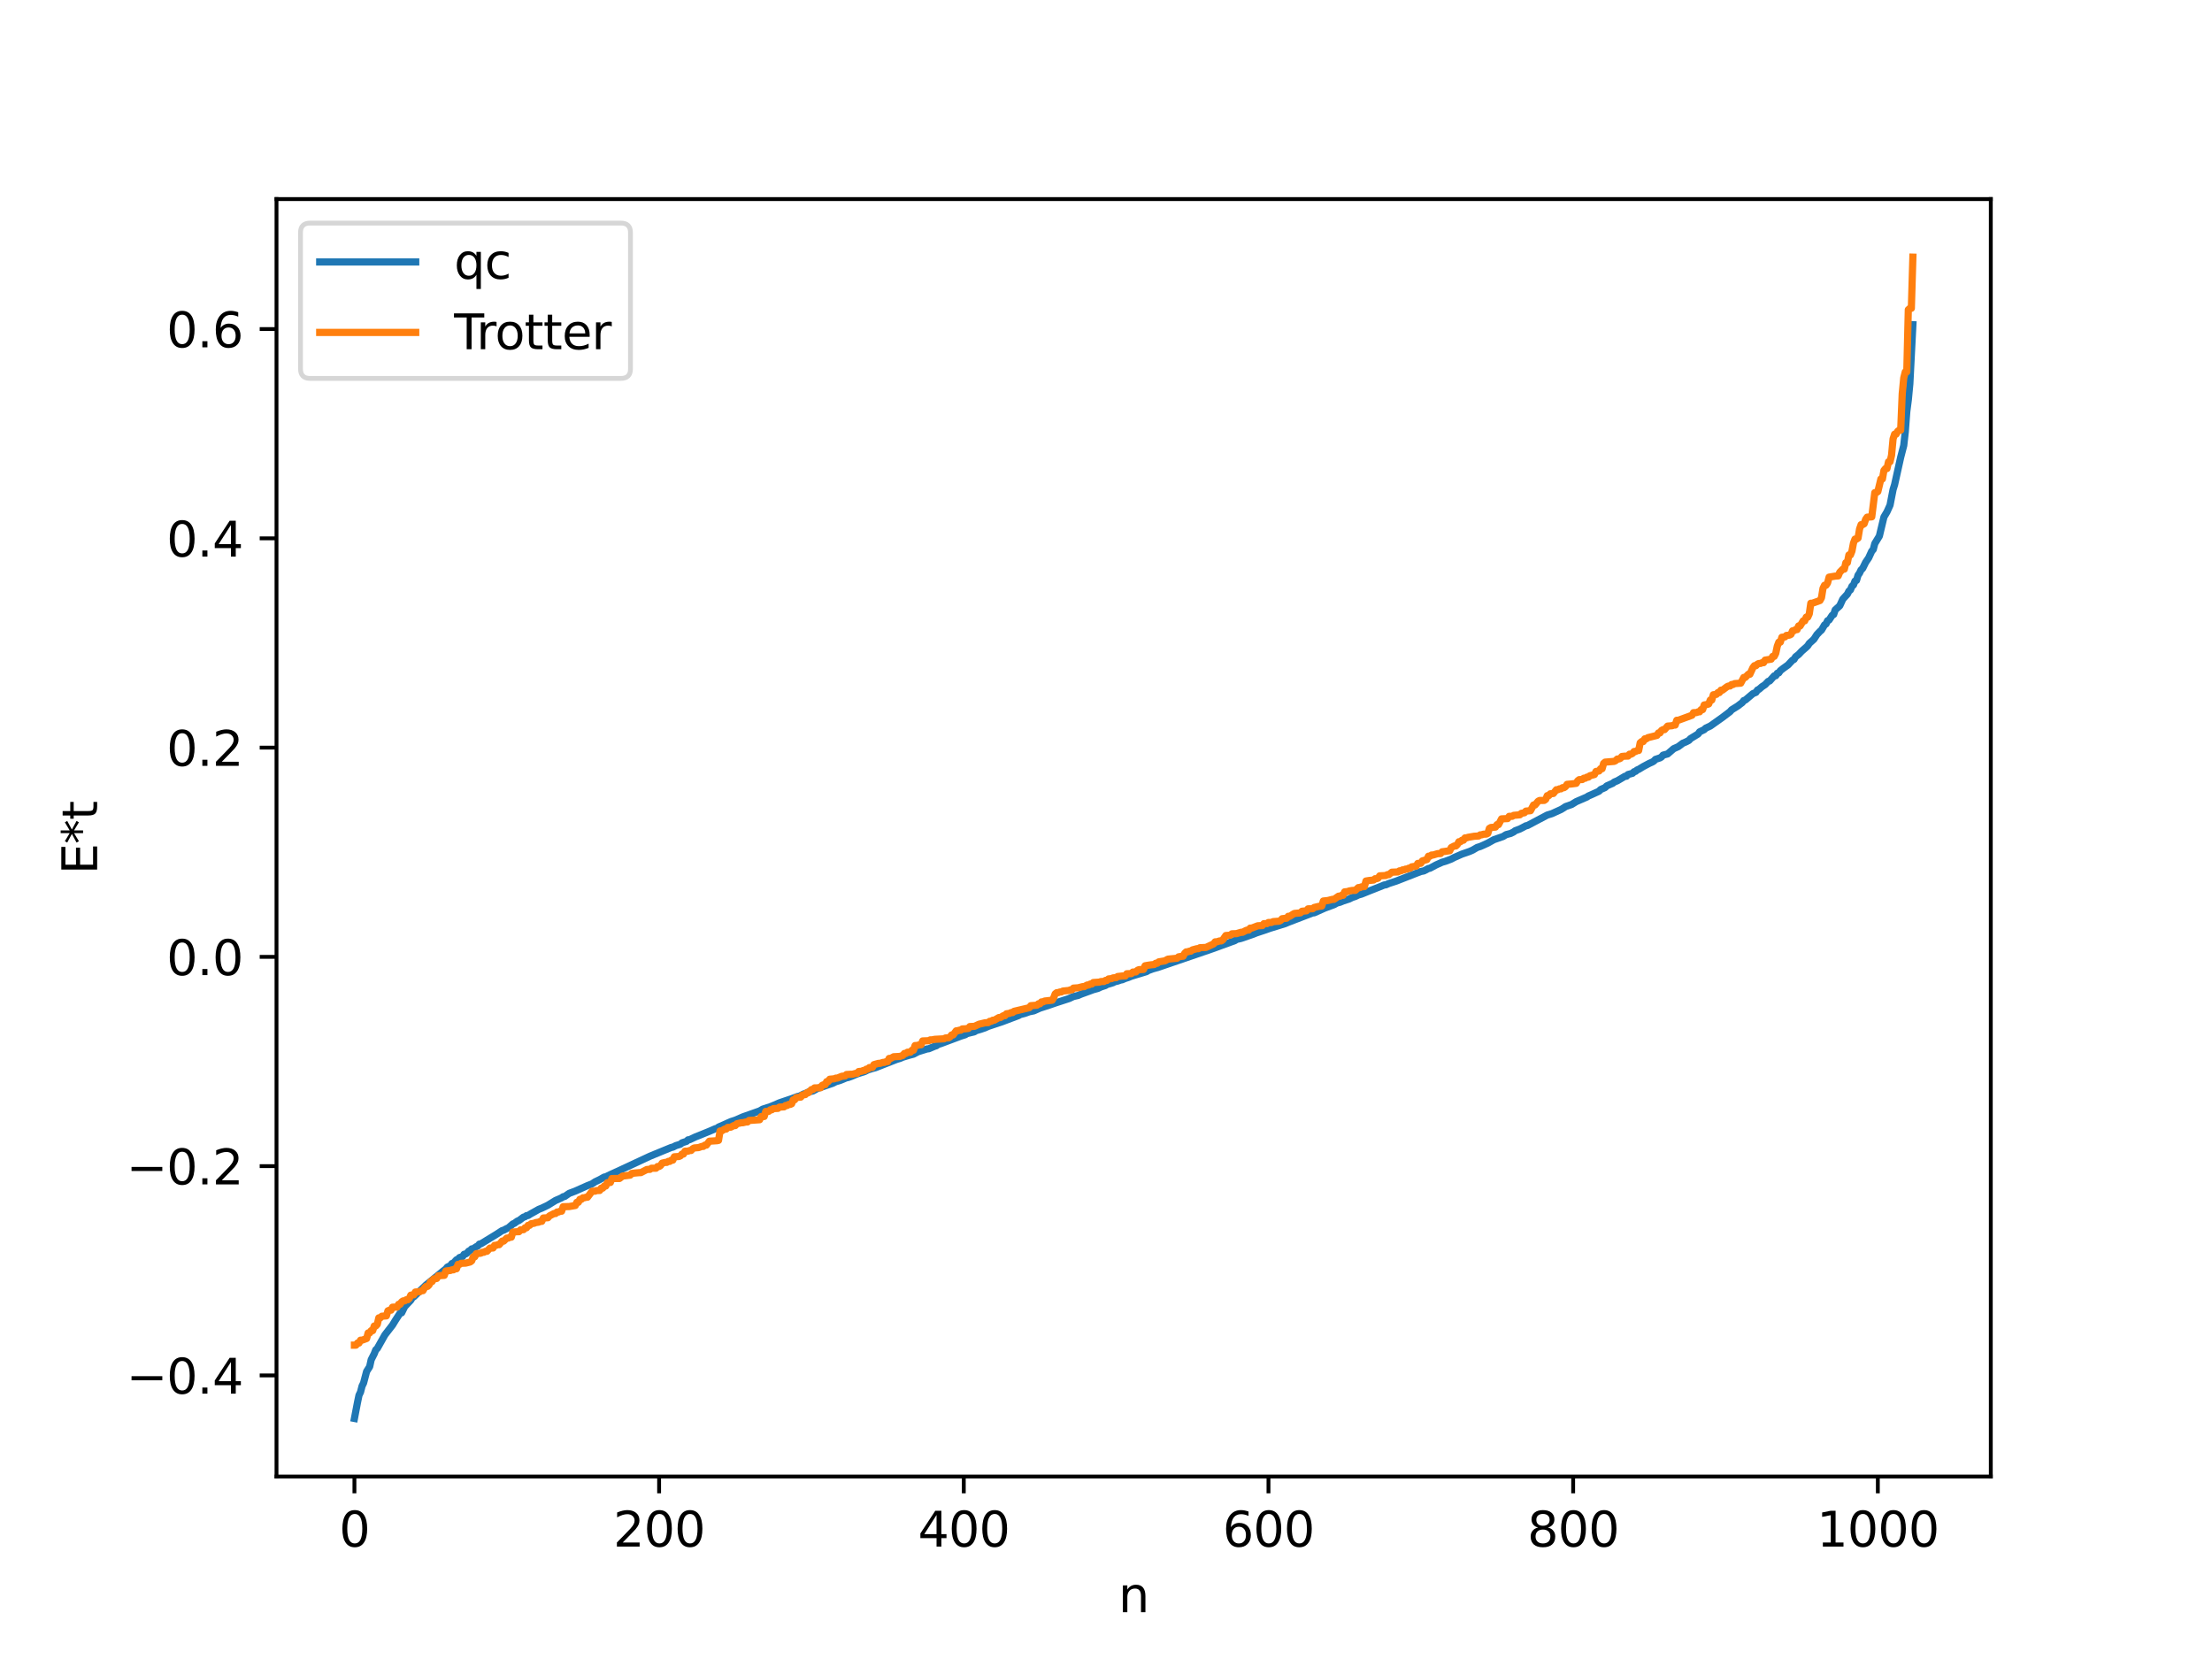 <?xml version="1.0" encoding="utf-8" standalone="no"?>
<!DOCTYPE svg PUBLIC "-//W3C//DTD SVG 1.1//EN"
  "http://www.w3.org/Graphics/SVG/1.1/DTD/svg11.dtd">
<svg xmlns:xlink="http://www.w3.org/1999/xlink" width="460.8pt" height="345.6pt" viewBox="0 0 460.8 345.6" xmlns="http://www.w3.org/2000/svg" version="1.1">
 <defs>
  <style type="text/css">*{stroke-linejoin: round; stroke-linecap: butt}</style>
 </defs>
 <g id="figure_1">
  <g id="patch_1">
   <path d="M 0 345.6 
L 460.8 345.6 
L 460.8 0 
L 0 0 
z
" style="fill: #ffffff"/>
  </g>
  <g id="axes_1">
   <g id="patch_2">
    <path d="M 57.6 307.584 
L 414.72 307.584 
L 414.72 41.472 
L 57.6 41.472 
z
" style="fill: #ffffff"/>
   </g>
   <g id="matplotlib.axis_1">
    <g id="xtick_1">
     <g id="line2d_1">
      <defs>
       <path id="ma98404101b" d="M 0 0 
L 0 3.5 
" style="stroke: #000000; stroke-width: 0.8"/>
      </defs>
      <g>
       <use xlink:href="#ma98404101b" x="73.833" y="307.584" style="stroke: #000000; stroke-width: 0.8"/>
      </g>
     </g>
     <g id="text_1">
      <!-- 0 -->
      <g transform="translate(70.651 322.182) scale(0.1 -0.1)">
       <defs>
        <path id="DejaVuSans-30" d="M 2034 4250 
Q 1547 4250 1301 3770 
Q 1056 3291 1056 2328 
Q 1056 1369 1301 889 
Q 1547 409 2034 409 
Q 2525 409 2770 889 
Q 3016 1369 3016 2328 
Q 3016 3291 2770 3770 
Q 2525 4250 2034 4250 
z
M 2034 4750 
Q 2819 4750 3233 4129 
Q 3647 3509 3647 2328 
Q 3647 1150 3233 529 
Q 2819 -91 2034 -91 
Q 1250 -91 836 529 
Q 422 1150 422 2328 
Q 422 3509 836 4129 
Q 1250 4750 2034 4750 
z
" transform="scale(0.016)"/>
       </defs>
       <use xlink:href="#DejaVuSans-30"/>
      </g>
     </g>
    </g>
    <g id="xtick_2">
     <g id="line2d_2">
      <g>
       <use xlink:href="#ma98404101b" x="137.304" y="307.584" style="stroke: #000000; stroke-width: 0.8"/>
      </g>
     </g>
     <g id="text_2">
      <!-- 200 -->
      <g transform="translate(127.76 322.182) scale(0.1 -0.1)">
       <defs>
        <path id="DejaVuSans-32" d="M 1228 531 
L 3431 531 
L 3431 0 
L 469 0 
L 469 531 
Q 828 903 1448 1529 
Q 2069 2156 2228 2338 
Q 2531 2678 2651 2914 
Q 2772 3150 2772 3378 
Q 2772 3750 2511 3984 
Q 2250 4219 1831 4219 
Q 1534 4219 1204 4116 
Q 875 4013 500 3803 
L 500 4441 
Q 881 4594 1212 4672 
Q 1544 4750 1819 4750 
Q 2544 4750 2975 4387 
Q 3406 4025 3406 3419 
Q 3406 3131 3298 2873 
Q 3191 2616 2906 2266 
Q 2828 2175 2409 1742 
Q 1991 1309 1228 531 
z
" transform="scale(0.016)"/>
       </defs>
       <use xlink:href="#DejaVuSans-32"/>
       <use xlink:href="#DejaVuSans-30" x="63.623"/>
       <use xlink:href="#DejaVuSans-30" x="127.246"/>
      </g>
     </g>
    </g>
    <g id="xtick_3">
     <g id="line2d_3">
      <g>
       <use xlink:href="#ma98404101b" x="200.775" y="307.584" style="stroke: #000000; stroke-width: 0.8"/>
      </g>
     </g>
     <g id="text_3">
      <!-- 400 -->
      <g transform="translate(191.231 322.182) scale(0.1 -0.1)">
       <defs>
        <path id="DejaVuSans-34" d="M 2419 4116 
L 825 1625 
L 2419 1625 
L 2419 4116 
z
M 2253 4666 
L 3047 4666 
L 3047 1625 
L 3713 1625 
L 3713 1100 
L 3047 1100 
L 3047 0 
L 2419 0 
L 2419 1100 
L 313 1100 
L 313 1709 
L 2253 4666 
z
" transform="scale(0.016)"/>
       </defs>
       <use xlink:href="#DejaVuSans-34"/>
       <use xlink:href="#DejaVuSans-30" x="63.623"/>
       <use xlink:href="#DejaVuSans-30" x="127.246"/>
      </g>
     </g>
    </g>
    <g id="xtick_4">
     <g id="line2d_4">
      <g>
       <use xlink:href="#ma98404101b" x="264.246" y="307.584" style="stroke: #000000; stroke-width: 0.8"/>
      </g>
     </g>
     <g id="text_4">
      <!-- 600 -->
      <g transform="translate(254.702 322.182) scale(0.1 -0.1)">
       <defs>
        <path id="DejaVuSans-36" d="M 2113 2584 
Q 1688 2584 1439 2293 
Q 1191 2003 1191 1497 
Q 1191 994 1439 701 
Q 1688 409 2113 409 
Q 2538 409 2786 701 
Q 3034 994 3034 1497 
Q 3034 2003 2786 2293 
Q 2538 2584 2113 2584 
z
M 3366 4563 
L 3366 3988 
Q 3128 4100 2886 4159 
Q 2644 4219 2406 4219 
Q 1781 4219 1451 3797 
Q 1122 3375 1075 2522 
Q 1259 2794 1537 2939 
Q 1816 3084 2150 3084 
Q 2853 3084 3261 2657 
Q 3669 2231 3669 1497 
Q 3669 778 3244 343 
Q 2819 -91 2113 -91 
Q 1303 -91 875 529 
Q 447 1150 447 2328 
Q 447 3434 972 4092 
Q 1497 4750 2381 4750 
Q 2619 4750 2861 4703 
Q 3103 4656 3366 4563 
z
" transform="scale(0.016)"/>
       </defs>
       <use xlink:href="#DejaVuSans-36"/>
       <use xlink:href="#DejaVuSans-30" x="63.623"/>
       <use xlink:href="#DejaVuSans-30" x="127.246"/>
      </g>
     </g>
    </g>
    <g id="xtick_5">
     <g id="line2d_5">
      <g>
       <use xlink:href="#ma98404101b" x="327.717" y="307.584" style="stroke: #000000; stroke-width: 0.8"/>
      </g>
     </g>
     <g id="text_5">
      <!-- 800 -->
      <g transform="translate(318.173 322.182) scale(0.1 -0.1)">
       <defs>
        <path id="DejaVuSans-38" d="M 2034 2216 
Q 1584 2216 1326 1975 
Q 1069 1734 1069 1313 
Q 1069 891 1326 650 
Q 1584 409 2034 409 
Q 2484 409 2743 651 
Q 3003 894 3003 1313 
Q 3003 1734 2745 1975 
Q 2488 2216 2034 2216 
z
M 1403 2484 
Q 997 2584 770 2862 
Q 544 3141 544 3541 
Q 544 4100 942 4425 
Q 1341 4750 2034 4750 
Q 2731 4750 3128 4425 
Q 3525 4100 3525 3541 
Q 3525 3141 3298 2862 
Q 3072 2584 2669 2484 
Q 3125 2378 3379 2068 
Q 3634 1759 3634 1313 
Q 3634 634 3220 271 
Q 2806 -91 2034 -91 
Q 1263 -91 848 271 
Q 434 634 434 1313 
Q 434 1759 690 2068 
Q 947 2378 1403 2484 
z
M 1172 3481 
Q 1172 3119 1398 2916 
Q 1625 2713 2034 2713 
Q 2441 2713 2670 2916 
Q 2900 3119 2900 3481 
Q 2900 3844 2670 4047 
Q 2441 4250 2034 4250 
Q 1625 4250 1398 4047 
Q 1172 3844 1172 3481 
z
" transform="scale(0.016)"/>
       </defs>
       <use xlink:href="#DejaVuSans-38"/>
       <use xlink:href="#DejaVuSans-30" x="63.623"/>
       <use xlink:href="#DejaVuSans-30" x="127.246"/>
      </g>
     </g>
    </g>
    <g id="xtick_6">
     <g id="line2d_6">
      <g>
       <use xlink:href="#ma98404101b" x="391.188" y="307.584" style="stroke: #000000; stroke-width: 0.8"/>
      </g>
     </g>
     <g id="text_6">
      <!-- 1000 -->
      <g transform="translate(378.463 322.182) scale(0.1 -0.1)">
       <defs>
        <path id="DejaVuSans-31" d="M 794 531 
L 1825 531 
L 1825 4091 
L 703 3866 
L 703 4441 
L 1819 4666 
L 2450 4666 
L 2450 531 
L 3481 531 
L 3481 0 
L 794 0 
L 794 531 
z
" transform="scale(0.016)"/>
       </defs>
       <use xlink:href="#DejaVuSans-31"/>
       <use xlink:href="#DejaVuSans-30" x="63.623"/>
       <use xlink:href="#DejaVuSans-30" x="127.246"/>
       <use xlink:href="#DejaVuSans-30" x="190.869"/>
      </g>
     </g>
    </g>
    <g id="text_7">
     <!-- n -->
     <g transform="translate(232.991 335.861) scale(0.1 -0.1)">
      <defs>
       <path id="DejaVuSans-6e" d="M 3513 2113 
L 3513 0 
L 2938 0 
L 2938 2094 
Q 2938 2591 2744 2837 
Q 2550 3084 2163 3084 
Q 1697 3084 1428 2787 
Q 1159 2491 1159 1978 
L 1159 0 
L 581 0 
L 581 3500 
L 1159 3500 
L 1159 2956 
Q 1366 3272 1645 3428 
Q 1925 3584 2291 3584 
Q 2894 3584 3203 3211 
Q 3513 2838 3513 2113 
z
" transform="scale(0.016)"/>
      </defs>
      <use xlink:href="#DejaVuSans-6e"/>
     </g>
    </g>
   </g>
   <g id="matplotlib.axis_2">
    <g id="ytick_1">
     <g id="line2d_7">
      <defs>
       <path id="m0422d94a96" d="M 0 0 
L -3.5 0 
" style="stroke: #000000; stroke-width: 0.8"/>
      </defs>
      <g>
       <use xlink:href="#m0422d94a96" x="57.6" y="286.521" style="stroke: #000000; stroke-width: 0.8"/>
      </g>
     </g>
     <g id="text_8">
      <!-- −0.4 -->
      <g transform="translate(26.317 290.32) scale(0.1 -0.1)">
       <defs>
        <path id="DejaVuSans-2212" d="M 678 2272 
L 4684 2272 
L 4684 1741 
L 678 1741 
L 678 2272 
z
" transform="scale(0.016)"/>
        <path id="DejaVuSans-2e" d="M 684 794 
L 1344 794 
L 1344 0 
L 684 0 
L 684 794 
z
" transform="scale(0.016)"/>
       </defs>
       <use xlink:href="#DejaVuSans-2212"/>
       <use xlink:href="#DejaVuSans-30" x="83.789"/>
       <use xlink:href="#DejaVuSans-2e" x="147.412"/>
       <use xlink:href="#DejaVuSans-34" x="179.199"/>
      </g>
     </g>
    </g>
    <g id="ytick_2">
     <g id="line2d_8">
      <g>
       <use xlink:href="#m0422d94a96" x="57.6" y="242.927" style="stroke: #000000; stroke-width: 0.8"/>
      </g>
     </g>
     <g id="text_9">
      <!-- −0.2 -->
      <g transform="translate(26.317 246.726) scale(0.1 -0.1)">
       <use xlink:href="#DejaVuSans-2212"/>
       <use xlink:href="#DejaVuSans-30" x="83.789"/>
       <use xlink:href="#DejaVuSans-2e" x="147.412"/>
       <use xlink:href="#DejaVuSans-32" x="179.199"/>
      </g>
     </g>
    </g>
    <g id="ytick_3">
     <g id="line2d_9">
      <g>
       <use xlink:href="#m0422d94a96" x="57.6" y="199.334" style="stroke: #000000; stroke-width: 0.8"/>
      </g>
     </g>
     <g id="text_10">
      <!-- 0.0 -->
      <g transform="translate(34.697 203.133) scale(0.1 -0.1)">
       <use xlink:href="#DejaVuSans-30"/>
       <use xlink:href="#DejaVuSans-2e" x="63.623"/>
       <use xlink:href="#DejaVuSans-30" x="95.41"/>
      </g>
     </g>
    </g>
    <g id="ytick_4">
     <g id="line2d_10">
      <g>
       <use xlink:href="#m0422d94a96" x="57.6" y="155.74" style="stroke: #000000; stroke-width: 0.8"/>
      </g>
     </g>
     <g id="text_11">
      <!-- 0.2 -->
      <g transform="translate(34.697 159.539) scale(0.1 -0.1)">
       <use xlink:href="#DejaVuSans-30"/>
       <use xlink:href="#DejaVuSans-2e" x="63.623"/>
       <use xlink:href="#DejaVuSans-32" x="95.41"/>
      </g>
     </g>
    </g>
    <g id="ytick_5">
     <g id="line2d_11">
      <g>
       <use xlink:href="#m0422d94a96" x="57.6" y="112.146" style="stroke: #000000; stroke-width: 0.8"/>
      </g>
     </g>
     <g id="text_12">
      <!-- 0.4 -->
      <g transform="translate(34.697 115.945) scale(0.1 -0.1)">
       <use xlink:href="#DejaVuSans-30"/>
       <use xlink:href="#DejaVuSans-2e" x="63.623"/>
       <use xlink:href="#DejaVuSans-34" x="95.41"/>
      </g>
     </g>
    </g>
    <g id="ytick_6">
     <g id="line2d_12">
      <g>
       <use xlink:href="#m0422d94a96" x="57.6" y="68.553" style="stroke: #000000; stroke-width: 0.8"/>
      </g>
     </g>
     <g id="text_13">
      <!-- 0.6 -->
      <g transform="translate(34.697 72.352) scale(0.1 -0.1)">
       <use xlink:href="#DejaVuSans-30"/>
       <use xlink:href="#DejaVuSans-2e" x="63.623"/>
       <use xlink:href="#DejaVuSans-36" x="95.41"/>
      </g>
     </g>
    </g>
    <g id="text_14">
     <!-- E*t -->
     <g transform="translate(20.238 182.148) rotate(-90) scale(0.1 -0.1)">
      <defs>
       <path id="DejaVuSans-45" d="M 628 4666 
L 3578 4666 
L 3578 4134 
L 1259 4134 
L 1259 2753 
L 3481 2753 
L 3481 2222 
L 1259 2222 
L 1259 531 
L 3634 531 
L 3634 0 
L 628 0 
L 628 4666 
z
" transform="scale(0.016)"/>
       <path id="DejaVuSans-2a" d="M 3009 3897 
L 1888 3291 
L 3009 2681 
L 2828 2375 
L 1778 3009 
L 1778 1831 
L 1422 1831 
L 1422 3009 
L 372 2375 
L 191 2681 
L 1313 3291 
L 191 3897 
L 372 4206 
L 1422 3572 
L 1422 4750 
L 1778 4750 
L 1778 3572 
L 2828 4206 
L 3009 3897 
z
" transform="scale(0.016)"/>
       <path id="DejaVuSans-74" d="M 1172 4494 
L 1172 3500 
L 2356 3500 
L 2356 3053 
L 1172 3053 
L 1172 1153 
Q 1172 725 1289 603 
Q 1406 481 1766 481 
L 2356 481 
L 2356 0 
L 1766 0 
Q 1100 0 847 248 
Q 594 497 594 1153 
L 594 3053 
L 172 3053 
L 172 3500 
L 594 3500 
L 594 4494 
L 1172 4494 
z
" transform="scale(0.016)"/>
      </defs>
      <use xlink:href="#DejaVuSans-45"/>
      <use xlink:href="#DejaVuSans-2a" x="63.184"/>
      <use xlink:href="#DejaVuSans-74" x="113.184"/>
     </g>
    </g>
   </g>
   <g id="line2d_13">
    <path d="M 73.833 295.488 
L 74.467 292.183 
L 74.785 290.652 
L 75.102 289.996 
L 75.42 288.755 
L 75.737 288.107 
L 76.372 285.699 
L 77.006 284.697 
L 77.324 283.258 
L 77.958 282.014 
L 78.276 281.2 
L 78.593 280.91 
L 80.18 278.086 
L 81.767 276.038 
L 82.401 274.996 
L 83.353 273.541 
L 83.671 273.483 
L 84.305 272.196 
L 85.575 270.847 
L 85.892 270.309 
L 86.21 270.132 
L 88.748 267.695 
L 92.239 264.852 
L 92.874 264.351 
L 93.191 263.957 
L 93.826 263.654 
L 94.143 263.221 
L 94.461 263.131 
L 95.096 262.437 
L 95.413 262.33 
L 95.73 261.969 
L 96.365 261.763 
L 96.682 261.29 
L 97 261.23 
L 97.317 261.019 
L 97.634 260.638 
L 97.952 260.505 
L 98.269 260.166 
L 98.586 260.13 
L 99.221 259.7 
L 99.539 259.561 
L 99.856 259.168 
L 100.173 259.112 
L 103.347 257.177 
L 104.616 256.349 
L 104.934 256.27 
L 105.568 255.922 
L 105.886 255.799 
L 106.838 254.966 
L 107.155 254.838 
L 107.79 254.375 
L 108.107 254.258 
L 109.059 253.546 
L 109.377 253.474 
L 109.694 253.234 
L 110.011 253.207 
L 110.646 252.809 
L 111.281 252.466 
L 112.233 251.927 
L 112.867 251.677 
L 114.137 251.064 
L 115.724 250.084 
L 116.993 249.528 
L 117.31 249.3 
L 117.628 249.25 
L 118.58 248.596 
L 119.849 248.12 
L 122.388 246.986 
L 123.34 246.616 
L 123.975 246.19 
L 124.927 245.735 
L 125.879 245.198 
L 126.196 245.15 
L 127.148 244.686 
L 127.783 244.401 
L 135.4 240.861 
L 136.352 240.467 
L 139.843 239.031 
L 140.16 238.973 
L 140.795 238.651 
L 141.747 238.361 
L 142.064 238.073 
L 143.016 237.766 
L 143.334 237.447 
L 143.651 237.421 
L 144.92 236.819 
L 145.555 236.573 
L 147.777 235.67 
L 149.046 235.118 
L 149.363 235.055 
L 149.681 234.792 
L 150.95 234.237 
L 152.22 233.659 
L 153.172 233.354 
L 154.758 232.662 
L 158.249 231.428 
L 158.884 231.059 
L 160.471 230.541 
L 161.105 230.286 
L 162.375 229.737 
L 164.914 228.878 
L 166.183 228.406 
L 166.5 228.37 
L 167.453 227.885 
L 167.77 227.821 
L 168.405 227.479 
L 169.357 227.265 
L 170.309 226.737 
L 173.482 225.662 
L 174.117 225.337 
L 175.069 225.052 
L 176.339 224.524 
L 176.656 224.472 
L 177.291 224.25 
L 178.56 223.716 
L 180.147 223.212 
L 180.781 222.891 
L 181.734 222.592 
L 182.368 222.425 
L 186.811 220.683 
L 187.446 220.499 
L 188.081 220.23 
L 189.35 219.846 
L 190.302 219.598 
L 191.254 219.093 
L 193.158 218.501 
L 193.476 218.476 
L 194.745 217.939 
L 195.062 217.855 
L 195.38 217.593 
L 196.015 217.395 
L 200.14 215.853 
L 201.092 215.549 
L 201.41 215.327 
L 202.996 214.928 
L 203.314 214.713 
L 204.266 214.435 
L 205.218 214.11 
L 205.853 213.815 
L 208.074 213.077 
L 208.709 212.87 
L 212.2 211.55 
L 212.517 211.355 
L 213.469 211.112 
L 214.421 210.77 
L 215.373 210.576 
L 216.643 210.008 
L 217.277 209.805 
L 218.547 209.394 
L 219.816 208.957 
L 222.672 208.025 
L 223.624 207.589 
L 224.577 207.375 
L 225.211 207.098 
L 227.115 206.405 
L 227.75 206.168 
L 228.702 205.911 
L 229.337 205.609 
L 230.289 205.295 
L 230.606 205.084 
L 231.241 204.909 
L 231.876 204.709 
L 232.193 204.53 
L 232.828 204.379 
L 233.462 204.154 
L 233.78 204.102 
L 234.415 203.826 
L 235.049 203.627 
L 235.684 203.365 
L 238.858 202.402 
L 239.175 202.188 
L 240.127 201.84 
L 241.396 201.476 
L 252.504 197.672 
L 257.264 195.938 
L 257.581 195.71 
L 258.534 195.488 
L 261.072 194.614 
L 261.707 194.351 
L 263.611 193.721 
L 264.563 193.383 
L 267.737 192.402 
L 268.372 192.129 
L 273.449 190.18 
L 273.767 190.159 
L 274.401 189.877 
L 275.988 189.167 
L 277.892 188.466 
L 278.527 188.109 
L 279.162 187.95 
L 279.796 187.688 
L 281.066 187.272 
L 281.7 186.957 
L 282.335 186.749 
L 282.97 186.441 
L 283.605 186.266 
L 285.509 185.497 
L 287.096 184.872 
L 287.73 184.623 
L 288.365 184.351 
L 288.682 184.331 
L 289.317 184.051 
L 290.904 183.533 
L 295.029 181.919 
L 295.981 181.552 
L 296.616 181.429 
L 297.568 180.926 
L 297.886 180.868 
L 299.155 180.184 
L 300.424 179.614 
L 301.059 179.435 
L 302.329 178.958 
L 302.963 178.621 
L 304.55 177.923 
L 305.502 177.599 
L 306.137 177.375 
L 306.772 177.097 
L 307.724 176.537 
L 308.358 176.341 
L 308.993 176.064 
L 309.945 175.625 
L 311.215 174.917 
L 313.119 174.257 
L 313.753 173.868 
L 314.705 173.618 
L 315.34 173.293 
L 315.658 173.044 
L 316.61 172.7 
L 317.244 172.374 
L 317.879 172.026 
L 318.196 171.975 
L 322.322 169.792 
L 323.274 169.503 
L 325.178 168.638 
L 325.813 168.25 
L 326.13 168.031 
L 327.4 167.588 
L 328.352 166.998 
L 330.573 166.038 
L 330.891 165.819 
L 331.525 165.546 
L 333.112 164.82 
L 333.429 164.475 
L 334.381 164.063 
L 334.699 163.726 
L 335.968 163.173 
L 336.286 162.911 
L 336.92 162.651 
L 338.19 161.904 
L 338.507 161.711 
L 338.824 161.701 
L 339.142 161.348 
L 340.094 161.09 
L 340.411 160.759 
L 340.729 160.682 
L 341.046 160.387 
L 341.363 160.276 
L 342.315 159.694 
L 343.585 159.018 
L 344.22 158.738 
L 344.537 158.536 
L 344.854 158.193 
L 345.806 157.882 
L 346.124 157.686 
L 346.441 157.311 
L 347.393 157.059 
L 348.662 155.963 
L 349.615 155.54 
L 350.567 154.823 
L 351.201 154.559 
L 351.836 154.231 
L 352.153 153.874 
L 353.74 152.906 
L 354.058 152.456 
L 355.01 152.004 
L 355.327 151.687 
L 356.279 151.249 
L 358.818 149.447 
L 360.405 148.243 
L 360.722 147.875 
L 361.991 147.087 
L 362.626 146.6 
L 362.943 146.367 
L 363.261 145.938 
L 363.578 145.838 
L 365.165 144.494 
L 365.8 144.23 
L 366.117 143.737 
L 366.434 143.594 
L 367.069 143.039 
L 367.704 142.623 
L 368.339 141.95 
L 368.656 141.855 
L 369.608 140.793 
L 369.925 140.767 
L 370.243 140.252 
L 370.56 140.171 
L 370.877 139.709 
L 371.512 139.213 
L 372.464 138.532 
L 373.416 137.521 
L 373.734 137.362 
L 374.051 136.824 
L 374.686 136.338 
L 375.32 135.659 
L 376.272 134.832 
L 376.59 134.518 
L 376.907 134.029 
L 377.859 133.171 
L 378.494 132.196 
L 379.129 131.525 
L 379.446 131.265 
L 380.081 130.181 
L 380.398 129.977 
L 380.715 129.304 
L 381.033 129.162 
L 381.667 128.192 
L 381.985 128.01 
L 382.302 127.056 
L 383.254 126.196 
L 383.889 124.812 
L 384.841 123.774 
L 385.158 123.141 
L 385.476 122.894 
L 385.793 122.13 
L 386.11 121.867 
L 386.428 121.045 
L 386.745 120.908 
L 387.062 119.828 
L 387.38 119.381 
L 387.697 118.706 
L 388.015 118.434 
L 388.649 117.14 
L 389.284 116.205 
L 389.919 114.817 
L 390.236 114.463 
L 390.553 113.235 
L 391.505 111.68 
L 392.458 107.695 
L 393.092 106.636 
L 393.727 105.232 
L 394.362 101.987 
L 394.679 100.969 
L 395.948 95.254 
L 396.583 92.807 
L 396.9 89.984 
L 397.218 85.737 
L 397.535 83.293 
L 397.853 79.941 
L 398.487 67.642 
L 398.487 67.642 
" clip-path="url(#p048be5c168)" style="fill: none; stroke: #1f77b4; stroke-width: 1.5; stroke-linecap: square"/>
   </g>
   <g id="line2d_14">
    <path d="M 73.833 280.221 
L 74.15 280.221 
L 74.467 279.785 
L 74.785 279.785 
L 75.102 279.187 
L 75.42 279.187 
L 76.372 278.841 
L 76.689 277.679 
L 77.006 277.679 
L 77.324 277.198 
L 77.641 277.198 
L 77.958 276.232 
L 78.276 276.232 
L 78.593 275.886 
L 78.91 274.533 
L 79.228 274.533 
L 79.545 274.194 
L 80.497 274.121 
L 80.815 273.066 
L 81.132 272.936 
L 81.449 272.936 
L 81.767 272.31 
L 82.719 272.295 
L 83.036 271.709 
L 83.353 271.709 
L 83.671 271.2 
L 83.988 270.995 
L 84.305 270.995 
L 84.623 270.768 
L 84.94 270.768 
L 85.258 270.504 
L 85.575 269.808 
L 86.21 269.731 
L 86.527 269.153 
L 87.479 269.079 
L 87.796 268.864 
L 88.114 268.864 
L 88.431 268.301 
L 88.748 267.978 
L 89.066 267.978 
L 89.383 267.673 
L 89.7 266.974 
L 90.018 266.974 
L 90.335 266.417 
L 90.97 266.329 
L 91.287 265.767 
L 92.557 265.678 
L 92.874 264.777 
L 93.826 264.663 
L 94.143 264.527 
L 94.461 264.527 
L 94.778 264.31 
L 95.096 264.31 
L 95.413 263.391 
L 95.73 263.391 
L 96.048 263.173 
L 97 263.131 
L 97.952 262.896 
L 98.269 262.647 
L 98.586 261.809 
L 98.904 261.809 
L 99.221 261.167 
L 100.173 261.062 
L 100.491 260.868 
L 100.808 260.868 
L 101.125 260.671 
L 101.443 260.671 
L 102.077 259.992 
L 102.712 259.981 
L 103.029 259.431 
L 103.347 259.431 
L 103.664 259.293 
L 103.981 259.293 
L 104.616 258.543 
L 104.934 258.543 
L 105.568 257.922 
L 105.886 257.922 
L 106.203 257.729 
L 106.52 257.729 
L 106.838 256.659 
L 107.79 256.589 
L 108.107 256.589 
L 108.424 256.21 
L 109.059 256.16 
L 109.377 255.769 
L 109.694 255.769 
L 110.011 255.261 
L 110.329 255.261 
L 110.646 254.929 
L 111.281 254.829 
L 111.598 254.688 
L 112.233 254.596 
L 112.55 254.43 
L 112.867 254.43 
L 113.185 253.733 
L 114.137 253.678 
L 114.454 253.303 
L 115.406 252.804 
L 115.724 252.804 
L 116.041 252.484 
L 116.358 252.484 
L 116.676 252.318 
L 116.993 252.318 
L 117.31 251.382 
L 118.58 251.345 
L 119.849 251.126 
L 120.167 250.459 
L 120.484 250.459 
L 120.801 249.837 
L 121.119 249.837 
L 121.436 249.522 
L 121.753 249.522 
L 122.071 249.403 
L 122.388 249.403 
L 123.34 248.158 
L 123.975 248.145 
L 124.292 248.006 
L 124.927 248 
L 125.244 247.513 
L 125.562 247.513 
L 125.879 247.073 
L 126.196 247.073 
L 126.514 246.379 
L 127.148 246.336 
L 127.466 245.511 
L 129.053 245.498 
L 129.687 245.004 
L 131.274 244.803 
L 131.591 244.454 
L 132.226 244.368 
L 133.178 244.282 
L 133.496 244.282 
L 134.765 243.622 
L 135.4 243.599 
L 135.717 243.362 
L 136.669 243.358 
L 136.986 243.005 
L 137.304 243.005 
L 137.621 242.798 
L 137.939 242.303 
L 138.573 242.151 
L 138.891 242.151 
L 139.208 241.94 
L 139.525 241.94 
L 139.843 241.68 
L 140.16 241.68 
L 140.477 240.98 
L 141.429 240.922 
L 141.747 240.783 
L 142.064 240.413 
L 142.381 240.413 
L 142.699 239.815 
L 143.334 239.814 
L 143.651 239.666 
L 143.968 239.666 
L 144.286 239.323 
L 144.603 239.144 
L 145.555 239.061 
L 146.19 238.822 
L 146.507 238.822 
L 146.824 238.555 
L 147.142 238.555 
L 147.777 237.731 
L 149.363 237.631 
L 149.681 237.563 
L 149.998 235.608 
L 150.315 235.608 
L 150.95 235.213 
L 151.267 235.213 
L 151.585 234.866 
L 152.22 234.823 
L 152.854 234.478 
L 153.172 234.478 
L 153.489 234.107 
L 154.441 233.886 
L 154.758 233.886 
L 155.393 233.73 
L 155.71 233.73 
L 156.028 233.417 
L 158.249 233.259 
L 158.567 232.592 
L 159.201 232.583 
L 159.519 231.532 
L 160.153 231.503 
L 160.471 231.192 
L 160.788 231.188 
L 161.105 230.945 
L 162.058 230.897 
L 162.375 230.631 
L 163.327 230.58 
L 163.644 230.301 
L 163.962 230.301 
L 164.279 230.081 
L 164.596 230.081 
L 164.914 229.94 
L 165.231 229.111 
L 165.548 229.111 
L 165.866 228.649 
L 166.5 228.575 
L 166.818 228.548 
L 167.135 228.114 
L 167.77 228.017 
L 168.087 227.636 
L 168.405 227.636 
L 169.039 226.978 
L 169.357 226.978 
L 169.674 226.632 
L 170.943 226.603 
L 171.261 226.107 
L 171.578 225.964 
L 171.896 225.964 
L 172.213 225.319 
L 172.53 225.319 
L 172.848 224.823 
L 173.8 224.73 
L 174.117 224.587 
L 174.434 224.587 
L 175.386 224.2 
L 176.021 224.146 
L 176.339 223.841 
L 177.291 223.785 
L 177.608 223.785 
L 178.243 223.602 
L 178.56 223.602 
L 178.877 223.219 
L 179.512 223.162 
L 179.829 223.009 
L 180.147 223.009 
L 180.464 222.728 
L 180.781 222.728 
L 181.099 222.396 
L 181.734 222.371 
L 182.051 221.782 
L 183.003 221.519 
L 183.32 221.519 
L 183.955 221.313 
L 184.272 221.313 
L 184.59 221.161 
L 184.907 221.161 
L 185.224 220.489 
L 185.542 220.489 
L 186.177 220.138 
L 187.446 220.07 
L 188.081 219.865 
L 188.398 219.456 
L 188.715 219.456 
L 189.033 219.199 
L 189.667 219.189 
L 189.985 218.78 
L 190.302 218.78 
L 190.62 217.809 
L 190.937 217.809 
L 191.572 217.644 
L 191.889 217.644 
L 192.206 216.847 
L 193.476 216.801 
L 193.793 216.625 
L 194.11 216.625 
L 194.745 216.507 
L 196.649 216.404 
L 196.967 216.229 
L 197.601 216.203 
L 197.919 215.99 
L 198.236 215.6 
L 198.553 215.6 
L 199.188 214.745 
L 199.505 214.745 
L 199.823 214.606 
L 200.14 214.606 
L 200.458 214.35 
L 201.092 214.317 
L 201.727 214.231 
L 202.044 213.848 
L 202.996 213.805 
L 203.948 213.361 
L 205.218 213.062 
L 205.853 213.034 
L 206.17 212.758 
L 206.487 212.758 
L 206.805 212.53 
L 207.122 212.53 
L 208.074 211.979 
L 208.391 211.979 
L 209.026 211.586 
L 209.343 211.586 
L 209.661 211.191 
L 210.296 211.105 
L 210.613 210.94 
L 210.93 210.94 
L 211.248 210.672 
L 214.421 209.923 
L 214.739 209.5 
L 216.008 209.402 
L 216.325 209.108 
L 216.643 209.108 
L 216.96 208.716 
L 217.277 208.716 
L 217.595 208.539 
L 219.181 208.357 
L 219.499 207.855 
L 219.816 207.038 
L 220.134 206.794 
L 220.451 206.794 
L 220.768 206.649 
L 221.086 206.649 
L 221.403 206.457 
L 222.672 206.329 
L 222.99 206.193 
L 223.307 206.193 
L 223.624 205.84 
L 224.577 205.781 
L 225.529 205.535 
L 225.846 205.535 
L 226.481 205.195 
L 226.798 205.195 
L 227.115 204.993 
L 227.433 204.993 
L 227.75 204.679 
L 229.02 204.594 
L 229.337 204.472 
L 229.972 204.46 
L 230.289 204.24 
L 230.606 204.24 
L 230.924 203.933 
L 231.558 203.863 
L 231.876 203.71 
L 232.51 203.662 
L 232.828 203.428 
L 233.78 203.318 
L 234.415 203.306 
L 234.732 202.85 
L 235.684 202.818 
L 236.001 202.494 
L 236.636 202.472 
L 236.953 202.131 
L 237.271 201.997 
L 238.223 201.942 
L 238.54 201.191 
L 239.175 201.077 
L 239.81 200.986 
L 240.444 200.923 
L 240.762 200.663 
L 241.079 200.663 
L 241.396 200.372 
L 242.666 200.16 
L 243.3 199.807 
L 245.205 199.615 
L 245.522 199.328 
L 246.157 199.216 
L 246.474 199.193 
L 246.791 198.594 
L 247.109 198.297 
L 247.426 198.297 
L 247.743 198.146 
L 248.061 198.146 
L 248.378 197.887 
L 249.33 197.63 
L 249.648 197.63 
L 249.965 197.425 
L 251.234 197.365 
L 252.821 196.623 
L 253.139 196.205 
L 253.456 196.205 
L 254.091 196.006 
L 254.408 196.006 
L 254.725 195.801 
L 255.36 194.885 
L 256.312 194.817 
L 256.629 194.529 
L 257.581 194.492 
L 258.534 194.206 
L 258.851 194.206 
L 259.486 193.873 
L 259.803 193.75 
L 260.12 193.75 
L 260.438 193.34 
L 260.755 193.34 
L 262.024 192.854 
L 262.977 192.814 
L 263.294 192.413 
L 263.929 192.411 
L 264.246 192.17 
L 264.881 192.165 
L 265.198 191.991 
L 266.467 191.898 
L 266.785 191.74 
L 267.102 191.382 
L 268.054 191.274 
L 268.372 190.88 
L 268.689 190.88 
L 269.324 190.469 
L 269.641 190.285 
L 270.593 190.202 
L 270.91 190.154 
L 271.228 189.827 
L 272.18 189.732 
L 272.497 189.329 
L 273.449 189.312 
L 273.767 189.042 
L 274.719 188.814 
L 275.353 188.738 
L 275.671 187.7 
L 276.623 187.594 
L 277.575 187.35 
L 277.892 187.35 
L 278.844 186.69 
L 279.162 186.69 
L 279.479 186.509 
L 279.796 186.509 
L 280.114 185.787 
L 280.748 185.733 
L 281.066 185.601 
L 281.7 185.497 
L 282.335 185.476 
L 282.97 184.902 
L 283.287 184.902 
L 283.605 184.746 
L 284.239 184.686 
L 284.557 183.53 
L 285.191 183.428 
L 286.143 183.327 
L 286.461 183.049 
L 286.778 183.049 
L 287.096 182.925 
L 287.413 182.455 
L 288.682 182.387 
L 289 182.21 
L 289.317 182.21 
L 289.952 181.694 
L 291.221 181.641 
L 291.539 181.412 
L 291.856 181.412 
L 292.173 181.21 
L 292.491 181.21 
L 292.808 181.051 
L 293.125 181.051 
L 293.443 180.868 
L 293.76 180.868 
L 294.077 180.579 
L 295.029 180.425 
L 295.347 179.865 
L 295.981 179.84 
L 296.299 179.345 
L 297.251 179.056 
L 297.568 178.365 
L 297.886 178.365 
L 298.203 178.121 
L 298.52 178.121 
L 299.472 177.834 
L 300.107 177.809 
L 300.424 177.443 
L 301.059 177.36 
L 302.011 177.216 
L 302.329 176.556 
L 302.963 176.229 
L 303.281 176.229 
L 303.598 175.922 
L 303.915 175.346 
L 304.233 175.346 
L 304.55 175.035 
L 304.867 175.035 
L 305.185 174.551 
L 305.502 174.551 
L 305.82 174.427 
L 306.454 174.322 
L 307.089 174.211 
L 308.041 174.151 
L 308.358 173.915 
L 308.676 173.915 
L 308.993 173.78 
L 309.628 173.761 
L 309.945 173.6 
L 310.262 172.571 
L 310.58 172.383 
L 311.532 172.298 
L 311.849 171.784 
L 312.167 171.784 
L 312.801 170.583 
L 314.071 170.524 
L 314.388 170.059 
L 315.023 170.05 
L 315.34 169.85 
L 316.61 169.739 
L 316.927 169.433 
L 317.562 169.318 
L 317.879 168.966 
L 318.831 168.881 
L 319.466 167.693 
L 319.783 167.693 
L 320.418 166.913 
L 320.735 166.753 
L 321.687 166.739 
L 322.005 166.507 
L 322.322 165.747 
L 322.639 165.747 
L 322.957 165.365 
L 323.591 165.3 
L 324.226 164.51 
L 324.543 164.51 
L 324.861 164.333 
L 325.178 164.333 
L 325.496 164.088 
L 325.813 164.088 
L 326.13 163.872 
L 326.448 163.395 
L 327.4 163.308 
L 328.352 163.186 
L 328.669 162.654 
L 328.986 162.413 
L 329.621 162.392 
L 329.939 162.118 
L 330.256 162.118 
L 330.573 161.894 
L 330.891 161.894 
L 331.208 161.6 
L 332.16 161.346 
L 332.477 160.702 
L 333.112 160.611 
L 333.429 160.141 
L 333.747 160.141 
L 334.064 159.03 
L 334.381 158.765 
L 336.286 158.607 
L 336.603 158.429 
L 336.92 158.116 
L 337.238 158.116 
L 337.555 157.974 
L 337.872 157.587 
L 338.507 157.52 
L 339.142 157.507 
L 339.459 157.109 
L 339.777 157.109 
L 340.094 156.945 
L 340.411 156.548 
L 340.729 156.548 
L 341.046 156.348 
L 341.363 156.348 
L 341.681 154.745 
L 341.998 154.477 
L 342.315 154.477 
L 342.633 153.913 
L 342.95 153.913 
L 343.267 153.674 
L 345.172 153.197 
L 345.489 152.679 
L 345.806 152.679 
L 346.124 152.172 
L 346.441 151.995 
L 346.758 151.995 
L 347.393 151.261 
L 348.345 151.18 
L 348.662 151.043 
L 348.98 151.043 
L 349.297 150.047 
L 349.615 150.047 
L 352.471 149.002 
L 352.788 148.459 
L 353.423 148.447 
L 353.74 148.289 
L 354.058 148.289 
L 354.375 147.822 
L 354.692 147.822 
L 355.01 146.855 
L 355.644 146.754 
L 355.962 146.639 
L 356.279 145.83 
L 356.596 145.83 
L 356.914 144.733 
L 357.548 144.654 
L 357.866 144.281 
L 358.183 144.281 
L 358.5 143.775 
L 358.818 143.775 
L 359.77 143.055 
L 360.087 142.905 
L 360.405 142.905 
L 360.722 142.594 
L 361.039 142.594 
L 361.357 142.407 
L 362.626 142.315 
L 363.261 141.119 
L 363.578 141.119 
L 364.213 140.457 
L 364.53 140.457 
L 365.165 139.077 
L 365.482 138.671 
L 365.8 138.671 
L 366.117 138.343 
L 366.434 138.212 
L 366.752 138.212 
L 367.069 138.053 
L 367.386 138.053 
L 367.704 137.511 
L 368.973 137.315 
L 369.291 136.732 
L 369.608 136.732 
L 369.925 136.092 
L 370.243 134.596 
L 370.56 133.772 
L 370.877 133.772 
L 371.195 132.751 
L 371.829 132.686 
L 372.147 132.373 
L 372.781 132.305 
L 373.099 132.138 
L 373.416 131.414 
L 373.734 131.377 
L 374.051 131.158 
L 374.368 131.158 
L 374.686 130.389 
L 375.003 130.389 
L 375.638 129.334 
L 375.955 129.334 
L 376.272 128.56 
L 376.59 128.56 
L 376.907 127.865 
L 377.224 125.665 
L 377.542 125.665 
L 379.129 125.1 
L 379.446 124.52 
L 379.763 122.563 
L 380.081 121.923 
L 380.398 121.923 
L 380.715 121.441 
L 381.033 120.23 
L 381.667 120.122 
L 382.302 120.017 
L 382.937 119.968 
L 383.254 119.214 
L 383.889 118.564 
L 384.206 118.564 
L 384.524 117.221 
L 384.841 117.221 
L 385.158 115.608 
L 385.476 115.608 
L 385.793 114.81 
L 386.11 113.135 
L 386.428 112.302 
L 386.745 112.302 
L 387.062 112.102 
L 387.38 110.197 
L 387.697 109.295 
L 388.015 109.295 
L 388.332 109.117 
L 388.649 108.181 
L 388.967 107.736 
L 389.919 107.67 
L 390.553 102.623 
L 390.871 102.623 
L 391.188 102.409 
L 391.823 99.781 
L 392.14 99.781 
L 392.458 98.003 
L 392.775 97.615 
L 393.092 97.615 
L 393.41 96.197 
L 393.727 96.197 
L 394.044 94.838 
L 394.362 91.424 
L 394.679 90.445 
L 394.996 90.445 
L 395.314 89.855 
L 395.631 89.611 
L 395.948 89.611 
L 396.266 82.042 
L 396.583 78.733 
L 396.9 77.476 
L 397.218 77.476 
L 397.535 64.517 
L 397.853 64.23 
L 398.17 64.23 
L 398.487 53.568 
L 398.487 53.568 
" clip-path="url(#p048be5c168)" style="fill: none; stroke: #ff7f0e; stroke-width: 1.5; stroke-linecap: square"/>
   </g>
   <g id="patch_3">
    <path d="M 57.6 307.584 
L 57.6 41.472 
" style="fill: none; stroke: #000000; stroke-width: 0.8; stroke-linejoin: miter; stroke-linecap: square"/>
   </g>
   <g id="patch_4">
    <path d="M 414.72 307.584 
L 414.72 41.472 
" style="fill: none; stroke: #000000; stroke-width: 0.8; stroke-linejoin: miter; stroke-linecap: square"/>
   </g>
   <g id="patch_5">
    <path d="M 57.6 307.584 
L 414.72 307.584 
" style="fill: none; stroke: #000000; stroke-width: 0.8; stroke-linejoin: miter; stroke-linecap: square"/>
   </g>
   <g id="patch_6">
    <path d="M 57.6 41.472 
L 414.72 41.472 
" style="fill: none; stroke: #000000; stroke-width: 0.8; stroke-linejoin: miter; stroke-linecap: square"/>
   </g>
   <g id="legend_1">
    <g id="patch_7">
     <path d="M 64.6 78.828 
L 129.342 78.828 
Q 131.342 78.828 131.342 76.828 
L 131.342 48.472 
Q 131.342 46.472 129.342 46.472 
L 64.6 46.472 
Q 62.6 46.472 62.6 48.472 
L 62.6 76.828 
Q 62.6 78.828 64.6 78.828 
z
" style="fill: #ffffff; opacity: 0.8; stroke: #cccccc; stroke-linejoin: miter"/>
    </g>
    <g id="line2d_15">
     <path d="M 66.6 54.57 
L 76.6 54.57 
L 86.6 54.57 
" style="fill: none; stroke: #1f77b4; stroke-width: 1.5; stroke-linecap: square"/>
    </g>
    <g id="text_15">
     <!-- qc -->
     <g transform="translate(94.6 58.07) scale(0.1 -0.1)">
      <defs>
       <path id="DejaVuSans-71" d="M 947 1747 
Q 947 1113 1208 752 
Q 1469 391 1925 391 
Q 2381 391 2643 752 
Q 2906 1113 2906 1747 
Q 2906 2381 2643 2742 
Q 2381 3103 1925 3103 
Q 1469 3103 1208 2742 
Q 947 2381 947 1747 
z
M 2906 525 
Q 2725 213 2448 61 
Q 2172 -91 1784 -91 
Q 1150 -91 751 415 
Q 353 922 353 1747 
Q 353 2572 751 3078 
Q 1150 3584 1784 3584 
Q 2172 3584 2448 3432 
Q 2725 3281 2906 2969 
L 2906 3500 
L 3481 3500 
L 3481 -1331 
L 2906 -1331 
L 2906 525 
z
" transform="scale(0.016)"/>
       <path id="DejaVuSans-63" d="M 3122 3366 
L 3122 2828 
Q 2878 2963 2633 3030 
Q 2388 3097 2138 3097 
Q 1578 3097 1268 2742 
Q 959 2388 959 1747 
Q 959 1106 1268 751 
Q 1578 397 2138 397 
Q 2388 397 2633 464 
Q 2878 531 3122 666 
L 3122 134 
Q 2881 22 2623 -34 
Q 2366 -91 2075 -91 
Q 1284 -91 818 406 
Q 353 903 353 1747 
Q 353 2603 823 3093 
Q 1294 3584 2113 3584 
Q 2378 3584 2631 3529 
Q 2884 3475 3122 3366 
z
" transform="scale(0.016)"/>
      </defs>
      <use xlink:href="#DejaVuSans-71"/>
      <use xlink:href="#DejaVuSans-63" x="63.477"/>
     </g>
    </g>
    <g id="line2d_16">
     <path d="M 66.6 69.249 
L 76.6 69.249 
L 86.6 69.249 
" style="fill: none; stroke: #ff7f0e; stroke-width: 1.5; stroke-linecap: square"/>
    </g>
    <g id="text_16">
     <!-- Trotter -->
     <g transform="translate(94.6 72.749) scale(0.1 -0.1)">
      <defs>
       <path id="DejaVuSans-54" d="M -19 4666 
L 3928 4666 
L 3928 4134 
L 2272 4134 
L 2272 0 
L 1638 0 
L 1638 4134 
L -19 4134 
L -19 4666 
z
" transform="scale(0.016)"/>
       <path id="DejaVuSans-72" d="M 2631 2963 
Q 2534 3019 2420 3045 
Q 2306 3072 2169 3072 
Q 1681 3072 1420 2755 
Q 1159 2438 1159 1844 
L 1159 0 
L 581 0 
L 581 3500 
L 1159 3500 
L 1159 2956 
Q 1341 3275 1631 3429 
Q 1922 3584 2338 3584 
Q 2397 3584 2469 3576 
Q 2541 3569 2628 3553 
L 2631 2963 
z
" transform="scale(0.016)"/>
       <path id="DejaVuSans-6f" d="M 1959 3097 
Q 1497 3097 1228 2736 
Q 959 2375 959 1747 
Q 959 1119 1226 758 
Q 1494 397 1959 397 
Q 2419 397 2687 759 
Q 2956 1122 2956 1747 
Q 2956 2369 2687 2733 
Q 2419 3097 1959 3097 
z
M 1959 3584 
Q 2709 3584 3137 3096 
Q 3566 2609 3566 1747 
Q 3566 888 3137 398 
Q 2709 -91 1959 -91 
Q 1206 -91 779 398 
Q 353 888 353 1747 
Q 353 2609 779 3096 
Q 1206 3584 1959 3584 
z
" transform="scale(0.016)"/>
       <path id="DejaVuSans-65" d="M 3597 1894 
L 3597 1613 
L 953 1613 
Q 991 1019 1311 708 
Q 1631 397 2203 397 
Q 2534 397 2845 478 
Q 3156 559 3463 722 
L 3463 178 
Q 3153 47 2828 -22 
Q 2503 -91 2169 -91 
Q 1331 -91 842 396 
Q 353 884 353 1716 
Q 353 2575 817 3079 
Q 1281 3584 2069 3584 
Q 2775 3584 3186 3129 
Q 3597 2675 3597 1894 
z
M 3022 2063 
Q 3016 2534 2758 2815 
Q 2500 3097 2075 3097 
Q 1594 3097 1305 2825 
Q 1016 2553 972 2059 
L 3022 2063 
z
" transform="scale(0.016)"/>
      </defs>
      <use xlink:href="#DejaVuSans-54"/>
      <use xlink:href="#DejaVuSans-72" x="46.334"/>
      <use xlink:href="#DejaVuSans-6f" x="85.197"/>
      <use xlink:href="#DejaVuSans-74" x="146.379"/>
      <use xlink:href="#DejaVuSans-74" x="185.588"/>
      <use xlink:href="#DejaVuSans-65" x="224.797"/>
      <use xlink:href="#DejaVuSans-72" x="286.32"/>
     </g>
    </g>
   </g>
  </g>
 </g>
 <defs>
  <clipPath id="p048be5c168">
   <rect x="57.6" y="41.472" width="357.12" height="266.112"/>
  </clipPath>
 </defs>
</svg>
